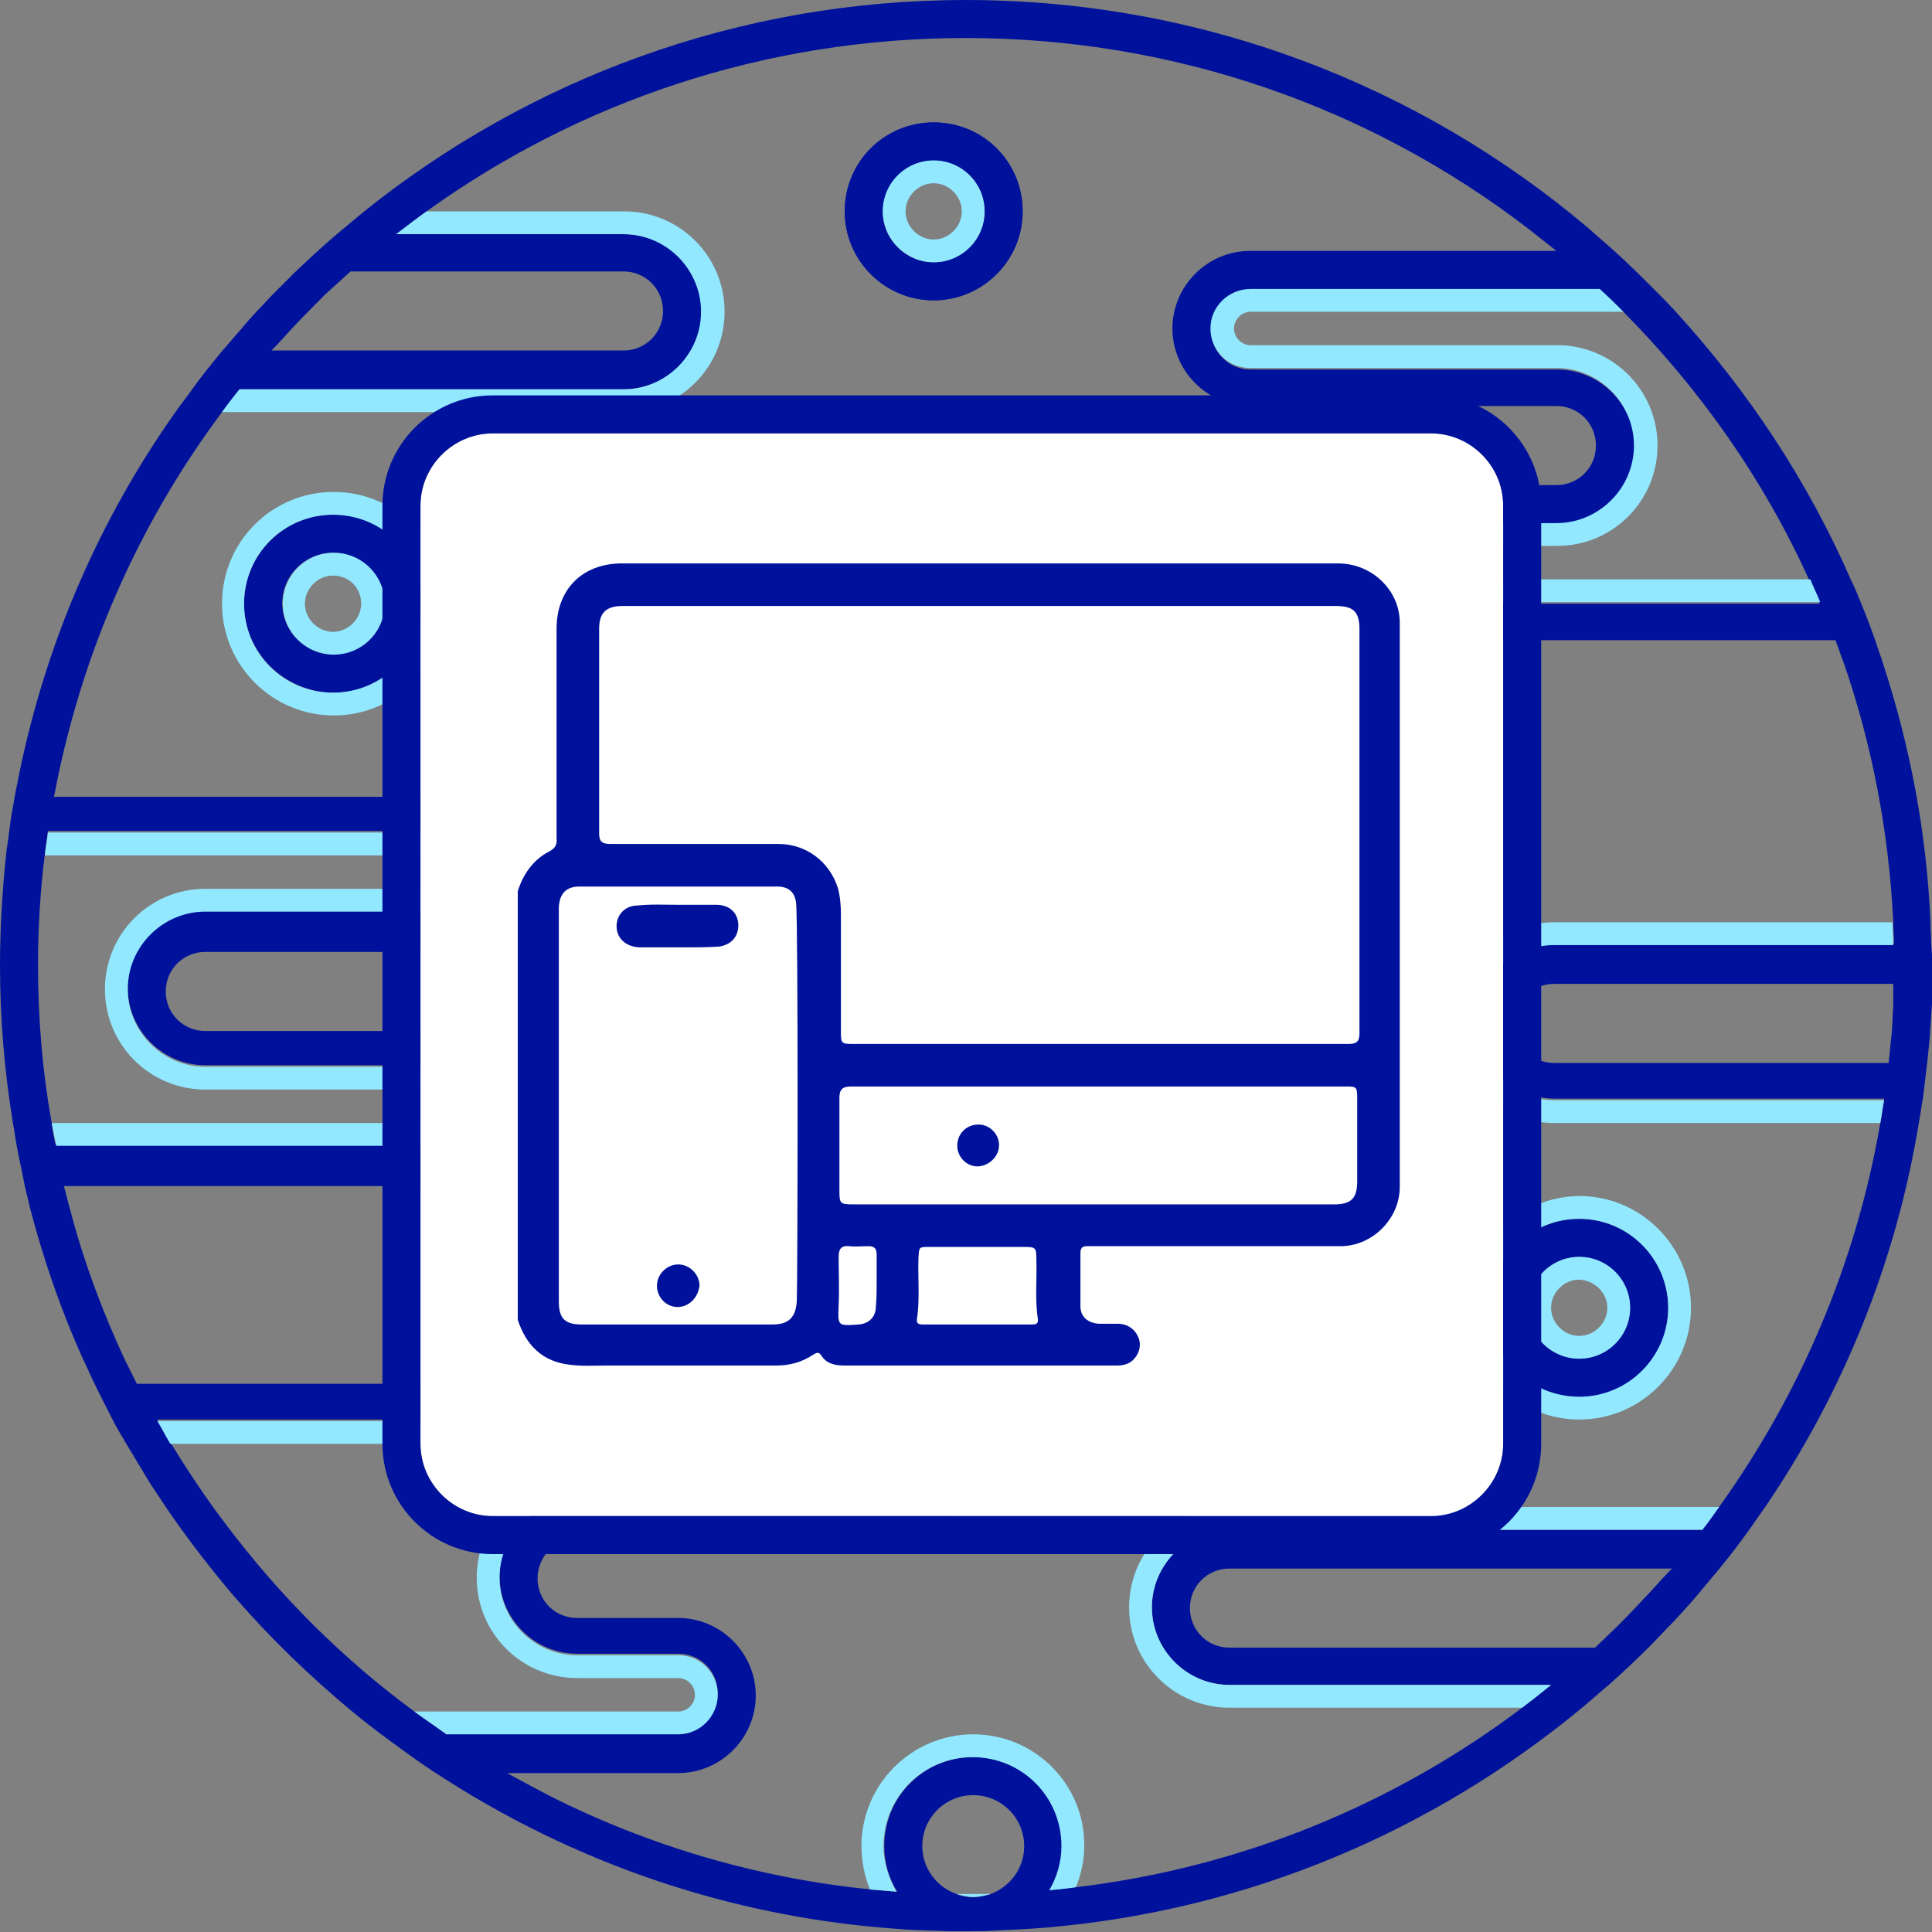 <?xml version="1.0" encoding="utf-8"?>
<!-- Generator: Adobe Illustrator 19.1.0, SVG Export Plug-In . SVG Version: 6.00 Build 0)  -->
<svg version="1.1" id="Слой_1" xmlns="http://www.w3.org/2000/svg" xmlns:xlink="http://www.w3.org/1999/xlink" x="0px" y="0px"
	 viewBox="0 0 254.1 254.1" style="enable-background:new 0 0 254.1 254.1;" xml:space="preserve">
<rect x="0" y="0" width="254.1" height="254.1" fill="#808080" stroke="none"/>
<style type="text/css">
	.st0{fill:#00129B;}
	.st1{fill:#92E8FF;}
	.st2{fill:#FFFFFF;}
</style>
<g>
	<g>
		<path class="st0" d="M254,124.3c0-1-0.1-2-0.1-3c-0.5-11.8-2.7-23.2-6.2-33.9c-0.3-1-0.7-2-1-3c-0.6-1.7-1.2-3.3-1.9-5
			c-0.4-1-0.8-2-1.3-3c-5.7-13.1-13.6-25-23.1-35.4c-0.9-1-1.9-2-2.9-3c-1.7-1.7-3.4-3.4-5.2-5c-1.1-1-2.3-2-3.4-3
			C186.8,11.3,158.2,0,127,0C97.1,0,69.6,10.4,47.9,27.8c-1.2,1-2.4,2-3.6,3c-1.9,1.6-3.7,3.3-5.5,5c-1,1-2,2-3,3
			c-1.4,1.5-2.8,2.9-4.1,4.5c-0.9,1-1.7,2-2.6,3c-1.3,1.6-2.7,3.3-3.9,5c-0.7,1-1.5,2-2.2,3C13.2,68.2,6.2,84.1,2.6,101.4
			c-0.2,1-0.4,2-0.6,3c-0.3,1.7-0.6,3.3-0.8,5c-0.1,1-0.3,2-0.4,3C0.3,117.2,0,122.1,0,127c0,7,0.6,14,1.7,20.7c0.2,1,0.3,2,0.5,3
			c0.3,1.7,0.7,3.3,1,5c0.2,1,0.5,2,0.7,3c1.8,6.9,4.1,13.6,7,20c0.5,1,0.9,2,1.4,3c0.8,1.7,1.7,3.4,2.5,5c0.5,1,1.1,2,1.7,3
			c0.9,1.5,1.8,3,2.7,4.5c0.7,1.2,1.5,2.3,2.2,3.4c2.2,3.3,4.6,6.5,7.1,9.6c0.9,1.1,1.7,2.1,2.6,3.1c4.6,5.3,9.7,10.2,15.1,14.7
			c1.2,1,2.5,2,3.8,3c2.3,1.7,4.6,3.4,7,5c1.6,1,3.1,2,4.8,3c16.7,10,35.9,16.3,56.4,17.7c2.2,0.2,4.5,0.2,6.7,0.3c0.7,0,1.3,0,2,0
			c1.4,0,2.8,0,4.2-0.1c2.2-0.1,4.5-0.2,6.7-0.4c26.6-2.3,50.9-12.8,70.4-29c1.2-1,2.3-2,3.5-3c1.8-1.6,3.6-3.3,5.3-5
			c1-1,1.9-2,2.9-3c1.4-1.5,2.7-2.9,4-4.5c0.8-1,1.7-2,2.5-3c1.3-1.6,2.6-3.3,3.8-5c0.7-1,1.4-2,2.1-3c10.1-14.9,17.1-32,20.1-50.5
			c0.2-1,0.3-2,0.5-3c0.2-1.7,0.4-3.3,0.6-5c0.1-1,0.2-2,0.3-3c0.1-1.5,0.2-3,0.3-4.5c0-1,0.1-2,0.1-3c0-0.7,0-1.5,0-2.2
			C254.1,126.1,254.1,125.2,254,124.3z M213.5,41C223.6,51.2,232,63.1,238,76.4c0.5,1,0.9,2,1.3,3H121c-2.9,0-5.2-2.3-5.2-5.2
			s2.3-5.2,5.2-5.2h3.8h58.1h21.9c5.6,0,10.2-4.6,10.2-10.2c0-5.6-4.6-10.2-10.2-10.2h-37.4h-0.9h-2c-2.9,0-5.2-2.3-5.2-5.2
			s2.3-5.2,5.2-5.2h45.9C211.5,39,212.5,40,213.5,41z M38.4,43.2c1.4-1.5,2.9-3,4.4-4.5c1.1-1,2.2-2,3.3-3h35.6h0.3
			c2.9,0,5.2,2.3,5.2,5.2s-2.3,5.2-5.2,5.2H35.7C36.6,45.2,37.5,44.2,38.4,43.2z M6.8,147.7C5.6,141,5,134.1,5,127
			c0-5,0.3-9.9,0.9-14.7c0.1-1,0.3-2,0.4-3h132.6c2.9,0,5.2,2.3,5.2,5.2c0,2.9-2.3,5.2-5.2,5.2h-17.3H27c-5.6,0-10.2,4.6-10.2,10.2
			c0,5.6,4.6,10.2,10.2,10.2h94.6h39.7h0.3c2.9,0,5.2,2.3,5.2,5.2s-2.3,5.2-5.2,5.2H7.3C7.1,149.7,6.9,148.7,6.8,147.7z M54.5,225.1
			c-9.4-6.9-17.7-15.2-24.7-24.5c-0.5-0.7-1-1.3-1.5-2c-2.1-2.9-4-5.8-5.9-8.9c-0.6-1-1.2-2-1.7-3h97c2.9,0,5.2,2.3,5.2,5.2
			s-2.3,5.2-5.2,5.2h-3.8H97.7H75.9c-5.6,0-10.2,4.6-10.2,10.2c0,5.6,4.6,10.2,10.2,10.2h10.4h0.9h2c2.9,0,5.2,2.3,5.2,5.2
			s-2.3,5.2-5.2,5.2H58.7C57.3,227.1,55.8,226.1,54.5,225.1z M128,249.5c-0.8,0-1.5-0.1-2.2-0.4c-2.6-0.9-4.5-3.4-4.5-6.3
			c0-3.7,3-6.7,6.7-6.7s6.7,3,6.7,6.7c0,2.9-1.8,5.3-4.4,6.3C129.6,249.3,128.8,249.5,128,249.5z M217.2,209.2
			c-1.4,1.5-2.8,3-4.3,4.5c-1,1-2.1,2-3.1,3h-48.1c-2.9,0-5.2-2.3-5.2-5.2s2.3-5.2,5.2-5.2h2.9h55.3
			C219,207.2,218.1,208.2,217.2,209.2z M247.3,147.7c-3.2,18.6-10.6,35.7-21.2,50.5c-0.7,1-1.5,2-2.2,3h-59.3h-2.9
			c-5.6,0-10.2,4.6-10.2,10.2s4.6,10.2,10.2,10.2H204c-1.3,1-2.5,2-3.8,3c-16.7,12.6-36.8,21-58.6,23.6c-1.2,0.1-2.3,0.3-3.5,0.4
			c1-1.7,1.6-3.7,1.6-5.8c0-6.4-5.2-11.7-11.7-11.7s-11.7,5.2-11.7,11.7c0,2.2,0.6,4.2,1.7,6c-1.2-0.1-2.4-0.2-3.5-0.3
			c-15-1.5-29.3-5.8-42.2-12.3c-1.9-1-3.8-2-5.6-3h22.5c5.6,0,10.2-4.6,10.2-10.2s-4.6-10.2-10.2-10.2h-2h-0.9H75.9
			c-2.9,0-5.2-2.3-5.2-5.2s2.3-5.2,5.2-5.2h21.9h16.1h3.8c5.6,0,10.2-4.6,10.2-10.2s-4.6-10.2-10.2-10.2H18c-0.5-1-1-2-1.5-3
			c-3-6.4-5.5-13.1-7.3-20c-0.3-1-0.5-2-0.8-3h153.2c5.6,0,10.2-4.6,10.2-10.2s-4.6-10.2-10.2-10.2h-0.3h-39.7H27
			c-2.9,0-5.2-2.3-5.2-5.2s2.3-5.2,5.2-5.2h94.6h17.3h0.5v0c5.4-0.3,9.7-4.7,9.7-10.2c0-5.6-4.6-10.2-10.2-10.2H7.1
			c0.2-1,0.4-2,0.6-3C11.5,84,18.9,68,29.2,54.2c0.8-1,1.5-2,2.3-3h50.6c5.6,0,10.2-4.6,10.2-10.2s-4.6-10.2-10.2-10.2h-0.3H52.1
			c1.3-1,2.7-2,4-3C76.1,13.4,100.6,5,127,5c27.8,0,53.4,9.3,73.9,25c1.3,1,2.5,2,3.8,3h-40.3c-5.6,0-10.2,4.6-10.2,10.2
			s4.6,10.2,10.2,10.2h2h0.9h37.4c2.9,0,5.2,2.3,5.2,5.2s-2.3,5.2-5.2,5.2h-21.9h-58.1H121c-5.6,0-10.2,4.6-10.2,10.2
			s4.6,10.2,10.2,10.2h120.4c0.4,1,0.7,2,1.1,3c3.7,10.7,5.9,22.1,6.5,33.9c0,1,0.1,2,0.1,3h-41.7h-2.9c-5.6,0-10.2,4.6-10.2,10.2
			s4.6,10.2,10.2,10.2h43.3C247.6,145.7,247.5,146.7,247.3,147.7z M249,132.3c-0.1,1.5-0.1,3-0.3,4.5c-0.1,1-0.2,2-0.3,3h-44
			c-2.9,0-5.2-2.3-5.2-5.2s2.3-5.2,5.2-5.2h2.9H249C249,130.3,249,131.3,249,132.3z"/>
		<path class="st0" d="M43.8,67.7c-6.4,0-11.7,5.2-11.7,11.7S37.4,91,43.8,91s11.7-5.2,11.7-11.7S50.3,67.7,43.8,67.7z M43.8,86
			c-3.7,0-6.7-3-6.7-6.7s3-6.7,6.7-6.7s6.7,3,6.7,6.7S47.5,86,43.8,86z"/>
		<path class="st0" d="M122.8,39.5c6.4,0,11.7-5.2,11.7-11.7s-5.2-11.7-11.7-11.7s-11.7,5.2-11.7,11.7S116.4,39.5,122.8,39.5z
			 M122.8,21.1c3.7,0,6.7,3,6.7,6.7s-3,6.7-6.7,6.7s-6.7-3-6.7-6.7S119.2,21.1,122.8,21.1z"/>
	</g>
	<g>
		<path class="st0" d="M122.8,39.5c6.4,0,11.7-5.2,11.7-11.7s-5.2-11.7-11.7-11.7s-11.7,5.2-11.7,11.7S116.4,39.5,122.8,39.5z
			 M122.8,21.1c3.7,0,6.7,3,6.7,6.7s-3,6.7-6.7,6.7s-6.7-3-6.7-6.7S119.2,21.1,122.8,21.1z"/>
		<path class="st0" d="M32.2,79.4c0,6.4,5.2,11.7,11.7,11.7s11.7-5.2,11.7-11.7s-5.2-11.7-11.7-11.7S32.2,72.9,32.2,79.4z
			 M50.5,79.4c0,3.7-3,6.7-6.7,6.7s-6.7-3-6.7-6.7s3-6.7,6.7-6.7S50.5,75.7,50.5,79.4z"/>
		<path class="st1" d="M125.8,249.1c0.7,0.2,1.4,0.4,2.2,0.4c0.8,0,1.6-0.2,2.3-0.4c-1.1,0-2.2,0-3.3,0
			C126.6,249.1,126.2,249.1,125.8,249.1z"/>
		<g>
			<path class="st1" d="M94.4,222.9c0-2.9-2.3-5.2-5.2-5.2h-2h-0.9H75.9c-5.6,0-10.2-4.6-10.2-10.2c0-5.6,4.6-10.2,10.2-10.2h21.9
				h16.1h3.8c2.9,0,5.2-2.3,5.2-5.2s-2.3-5.2-5.2-5.2h-97c0.6,1,1.1,2,1.7,3h95.2c1.2,0,2.2,1,2.2,2.2s-1,2.2-2.2,2.2h-3.8H97.7
				H75.9c-7.3,0-13.2,5.9-13.2,13.2c0,7.3,5.9,13.2,13.2,13.2h10.4h0.9h2c1.2,0,2.2,1,2.2,2.2s-1,2.2-2.2,2.2H54.5
				c1.4,1,2.8,2,4.2,3h30.5C92.1,228.1,94.4,225.7,94.4,222.9z"/>
			<path class="st1" d="M159.2,43.2c0,2.9,2.3,5.2,5.2,5.2h2h0.9h37.4c5.6,0,10.2,4.6,10.2,10.2c0,5.6-4.6,10.2-10.2,10.2h-21.9
				h-58.1H121c-2.9,0-5.2,2.3-5.2,5.2s2.3,5.2,5.2,5.2h118.4c-0.4-1-0.9-2-1.3-3H121c-1.2,0-2.2-1-2.2-2.2s1-2.2,2.2-2.2h3.8h58.1
				h21.9c7.3,0,13.2-5.9,13.2-13.2c0-7.3-5.9-13.2-13.2-13.2h-37.4h-0.9h-2c-1.2,0-2.2-1-2.2-2.2s1-2.2,2.2-2.2h49c-1-1-2-2-3.1-3
				h-45.9C161.6,38,159.2,40.3,159.2,43.2z"/>
			<path class="st1" d="M95.3,41c0-7.3-5.9-13.2-13.2-13.2h-0.3H56.1c-1.4,1-2.7,2-4,3h29.6h0.3c5.6,0,10.2,4.6,10.2,10.2
				s-4.6,10.2-10.2,10.2H31.5c-0.8,1-1.6,2-2.3,3h52.9C89.4,54.2,95.3,48.3,95.3,41z"/>
			<path class="st1" d="M194.2,134.5c0-5.6,4.6-10.2,10.2-10.2h2.9H249c0-1-0.1-2-0.1-3h-41.6h-2.9c-7.3,0-13.2,5.9-13.2,13.2
				c0,7.3,5.9,13.2,13.2,13.2h42.9c0.2-1,0.3-2,0.5-3h-43.3C198.8,144.7,194.2,140.1,194.2,134.5z"/>
			<path class="st1" d="M161.7,198.2c-7.3,0-13.2,5.9-13.2,13.2c0,7.3,5.9,13.2,13.2,13.2h38.5c1.3-1,2.6-2,3.8-3h-42.3
				c-5.6,0-10.2-4.6-10.2-10.2s4.6-10.2,10.2-10.2h2.9h59.3c0.8-1,1.5-2,2.2-3h-61.5H161.7z"/>
			<path class="st1" d="M166.8,145.5c0-2.9-2.3-5.2-5.2-5.2h-0.3h-39.7H27c-5.6,0-10.2-4.6-10.2-10.2c0-5.6,4.6-10.2,10.2-10.2h94.6
				h17.3c2.9,0,5.2-2.3,5.2-5.2c0-2.9-2.3-5.2-5.2-5.2H6.3c-0.1,1-0.3,2-0.4,3h133c1.2,0,2.2,1,2.2,2.2c0,1.2-1,2.2-2.2,2.2h-17.3
				H27c-7.3,0-13.2,5.9-13.2,13.2c0,7.3,5.9,13.2,13.2,13.2h94.6h39.7h0.3c1.2,0,2.2,1,2.2,2.2c0,1.2-1,2.2-2.2,2.2H6.8
				c0.2,1,0.4,2,0.6,3h154.3C164.5,150.7,166.8,148.4,166.8,145.5z"/>
			<path class="st1" d="M128,228.1c-8.1,0-14.7,6.6-14.7,14.7c0,2,0.4,3.9,1.1,5.7c1.2,0.1,2.3,0.2,3.5,0.3c-1-1.8-1.7-3.8-1.7-6
				c0-6.4,5.2-11.7,11.7-11.7s11.7,5.2,11.7,11.7c0,2.1-0.6,4.1-1.6,5.8c1.2-0.1,2.3-0.2,3.5-0.4c0.7-1.7,1.1-3.5,1.1-5.4
				C142.7,234.7,136.1,228.1,128,228.1z"/>
			<path class="st1" d="M29.2,79.4c0,8.1,6.6,14.7,14.7,14.7c8.1,0,14.7-6.6,14.7-14.7s-6.6-14.7-14.7-14.7
				C35.7,64.7,29.2,71.3,29.2,79.4z M55.5,79.4c0,6.4-5.2,11.7-11.7,11.7s-11.7-5.2-11.7-11.7s5.2-11.7,11.7-11.7
				S55.5,72.9,55.5,79.4z"/>
			<path class="st1" d="M37.2,79.4c0,3.7,3,6.7,6.7,6.7s6.7-3,6.7-6.7s-3-6.7-6.7-6.7S37.2,75.7,37.2,79.4z M47.5,79.4
				c0,2-1.7,3.7-3.7,3.7c-2,0-3.7-1.7-3.7-3.7s1.7-3.7,3.7-3.7C45.9,75.7,47.5,77.3,47.5,79.4z"/>
			<path class="st0" d="M207.7,160.4c-6.4,0-11.7,5.2-11.7,11.7s5.2,11.7,11.7,11.7s11.7-5.2,11.7-11.7S214.2,160.4,207.7,160.4z
				 M207.7,178.7c-3.7,0-6.7-3-6.7-6.7s3-6.7,6.7-6.7s6.7,3,6.7,6.7S211.4,178.7,207.7,178.7z"/>
			<path class="st0" d="M196,172c0,6.4,5.2,11.7,11.7,11.7s11.7-5.2,11.7-11.7s-5.2-11.7-11.7-11.7S196,165.6,196,172z M214.4,172
				c0,3.7-3,6.7-6.7,6.7s-6.7-3-6.7-6.7s3-6.7,6.7-6.7S214.4,168.4,214.4,172z"/>
			<path class="st1" d="M193,172c0,8.1,6.6,14.7,14.7,14.7c8.1,0,14.7-6.6,14.7-14.7s-6.6-14.7-14.7-14.7
				C199.6,157.4,193,164,193,172z M219.4,172c0,6.4-5.2,11.7-11.7,11.7S196,178.5,196,172s5.2-11.7,11.7-11.7S219.4,165.6,219.4,172
				z"/>
			<path class="st1" d="M201,172c0,3.7,3,6.7,6.7,6.7s6.7-3,6.7-6.7s-3-6.7-6.7-6.7S201,168.4,201,172z M211.4,172
				c0,2-1.7,3.7-3.7,3.7c-2,0-3.7-1.7-3.7-3.7s1.7-3.7,3.7-3.7C209.7,168.4,211.4,170,211.4,172z"/>
			<path class="st1" d="M122.8,34.5c3.7,0,6.7-3,6.7-6.7s-3-6.7-6.7-6.7s-6.7,3-6.7,6.7S119.2,34.5,122.8,34.5z M122.8,24.1
				c2,0,3.7,1.7,3.7,3.7s-1.7,3.7-3.7,3.7c-2,0-3.7-1.7-3.7-3.7S120.8,24.1,122.8,24.1z"/>
		</g>
	</g>
</g>
<g>
	<path class="st2" d="M188.2,57H64.8c-5.2,0-9.5,4.3-9.5,9.5v123.4c0,5.2,4.3,9.5,9.5,9.5h123.4c5.2,0,9.5-4.3,9.5-9.5V66.5
		C197.7,61.2,193.5,57,188.2,57z"/>
	<g>
		<path class="st0" d="M188.2,52H64.8c-8,0-14.5,6.5-14.5,14.5v123.4c0,8,6.5,14.5,14.5,14.5h123.4c8,0,14.5-6.5,14.5-14.5V66.5
			C202.7,58.5,196.2,52,188.2,52z M197.7,189.9c0,5.2-4.3,9.5-9.5,9.5H64.8c-5.2,0-9.5-4.3-9.5-9.5V66.5c0-5.2,4.3-9.5,9.5-9.5
			h123.4c5.2,0,9.5,4.3,9.5,9.5V189.9z"/>
	</g>
</g>
<g>
	<path class="st0" d="M68.1,173.6c0-18.8,0-37.6,0-56.4c0.7-2.2,2-4.1,4.1-5.2c0.8-0.4,1.1-0.9,1-1.8c0-9.2,0-18.3,0-27.5
		c0-5.2,3.4-8.6,8.6-8.6c22.3,0,44.6,0,66.9,0c9.1,0,18.2,0,27.3,0c4.4,0,8.1,3.5,8.1,7.8c0,24.7,0,49.5,0,74.2
		c0,4.2-3.6,7.8-7.8,7.8c-4.6,0-9.1,0-13.7,0c-6.4,0-12.8,0-19.2,0c-0.7,0-1.3-0.1-1.3,0.9c0,2.3,0,4.7,0,7c0,1.4,1,2.2,2.4,2.3
		c0.8,0,1.7,0,2.5,0c1,0,1.8,0.4,2.4,1.2c0.6,0.9,0.7,1.8,0.2,2.8c-0.6,1.1-1.5,1.5-2.7,1.5c-4.1,0-8.3,0-12.4,0
		c-7.8,0-15.6,0-23.4,0c-1.2,0-2.3-0.2-3-1.2c-0.4-0.7-0.7-0.5-1.2-0.2c-1.5,1-3.1,1.4-4.9,1.4c-7.4,0-14.9,0-22.3,0
		c-1.6,0-3.2,0.1-4.7-0.1C71.3,179.1,69.2,176.9,68.1,173.6z M128.7,79.7C128.7,79.7,128.7,79.7,128.7,79.7c-15.6,0-31.2,0-46.8,0
		c-2.2,0-3.1,0.9-3.1,3c0,9,0,18,0,26.9c0,1.1,0.4,1.4,1.5,1.4c7.4,0,14.7,0,22.1,0c3.6,0,6.7,2.3,7.8,5.8c0.3,1.1,0.4,2.3,0.4,3.5
		c0,5.2,0,10.3,0,15.5c0,1.4,0.1,1.5,1.5,1.5c21.8,0,43.5,0,65.3,0c1.1,0,1.4-0.4,1.4-1.4c0-17.7,0-35.4,0-53.1
		c0-2.4-0.8-3.1-3.2-3.1C159.7,79.7,144.2,79.7,128.7,79.7z M144.6,142.9C144.6,142.9,144.6,142.9,144.6,142.9
		c-10.9,0-21.8,0-32.7,0c-1.1,0-1.5,0.4-1.5,1.5c0,4.1,0,8.1,0,12.2c0,1.7,0.1,1.8,1.8,1.8c4,0,8.1,0,12.1,0c17.1,0,34.2,0,51.2,0
		c2.2,0,3-0.8,3-3c0-3.7,0-7.3,0-11c0-1.5-0.1-1.5-1.6-1.5C166.1,142.9,155.4,142.9,144.6,142.9z M104.7,118.7
		c-0.2-1.4-1-2.1-2.5-2.1c-8.7,0-17.3,0-26,0c-1.7,0-2.6,0.9-2.7,2.7c0,2,0,50,0,51.9c0,2.2,0.8,3,3,3c8.4,0,16.7,0,25.1,0
		c2.2,0,3.1-1,3.2-3.2C104.9,169.2,105,121.1,104.7,118.7z M128.5,174.2C128.5,174.2,128.5,174.2,128.5,174.2c2.4,0,4.7,0,7.1,0
		c0.5,0,1,0,0.9-0.7c-0.4-2.7-0.1-5.3-0.2-8c0-1.4-0.1-1.5-1.6-1.5c-4.1,0-8.3,0-12.4,0c-1.5,0-1.4,0-1.5,1.4
		c-0.1,2.7,0.2,5.4-0.2,8.1c-0.1,0.7,0.4,0.7,0.9,0.7C123.9,174.2,126.2,174.2,128.5,174.2z M115.3,168.5L115.3,168.5
		c0-1.2,0-2.3,0-3.5c0-0.8-0.3-1.1-1.1-1.1c-0.8,0-1.7,0.1-2.5,0c-1.1-0.1-1.4,0.4-1.4,1.4c0,2.1,0.1,4.2,0,6.3
		c-0.1,2.8-0.2,2.8,2.6,2.6c1.4-0.1,2.3-1,2.3-2.4C115.3,170.7,115.3,169.6,115.3,168.5z"/>
	<path class="st0" d="M125.9,150.7c0-1.6,1.2-2.8,2.8-2.8c1.5,0,2.7,1.3,2.7,2.7c0,1.5-1.3,2.7-2.7,2.8
		C127.2,153.5,125.9,152.2,125.9,150.7z"/>
	<path class="st0" d="M89.1,171.9c-1.5,0-2.7-1.3-2.7-2.8c0-1.5,1.3-2.8,2.8-2.8c1.5,0,2.8,1.3,2.8,2.8
		C91.8,170.7,90.6,171.9,89.1,171.9z"/>
	<path class="st0" d="M89.2,119c1.7,0,3.3,0,5,0c1.7,0,2.8,1,2.9,2.5c0.1,1.6-0.9,2.8-2.6,3c-1.6,0.1-3.2,0.1-4.7,0.1
		c-1.9,0-3.8,0-5.7,0c-1.9-0.1-3.1-1.3-3-3c0.1-1.4,1.2-2.5,2.7-2.5C85.6,118.9,87.4,119,89.2,119C89.2,119,89.2,119,89.2,119z"/>
</g>
</svg>
